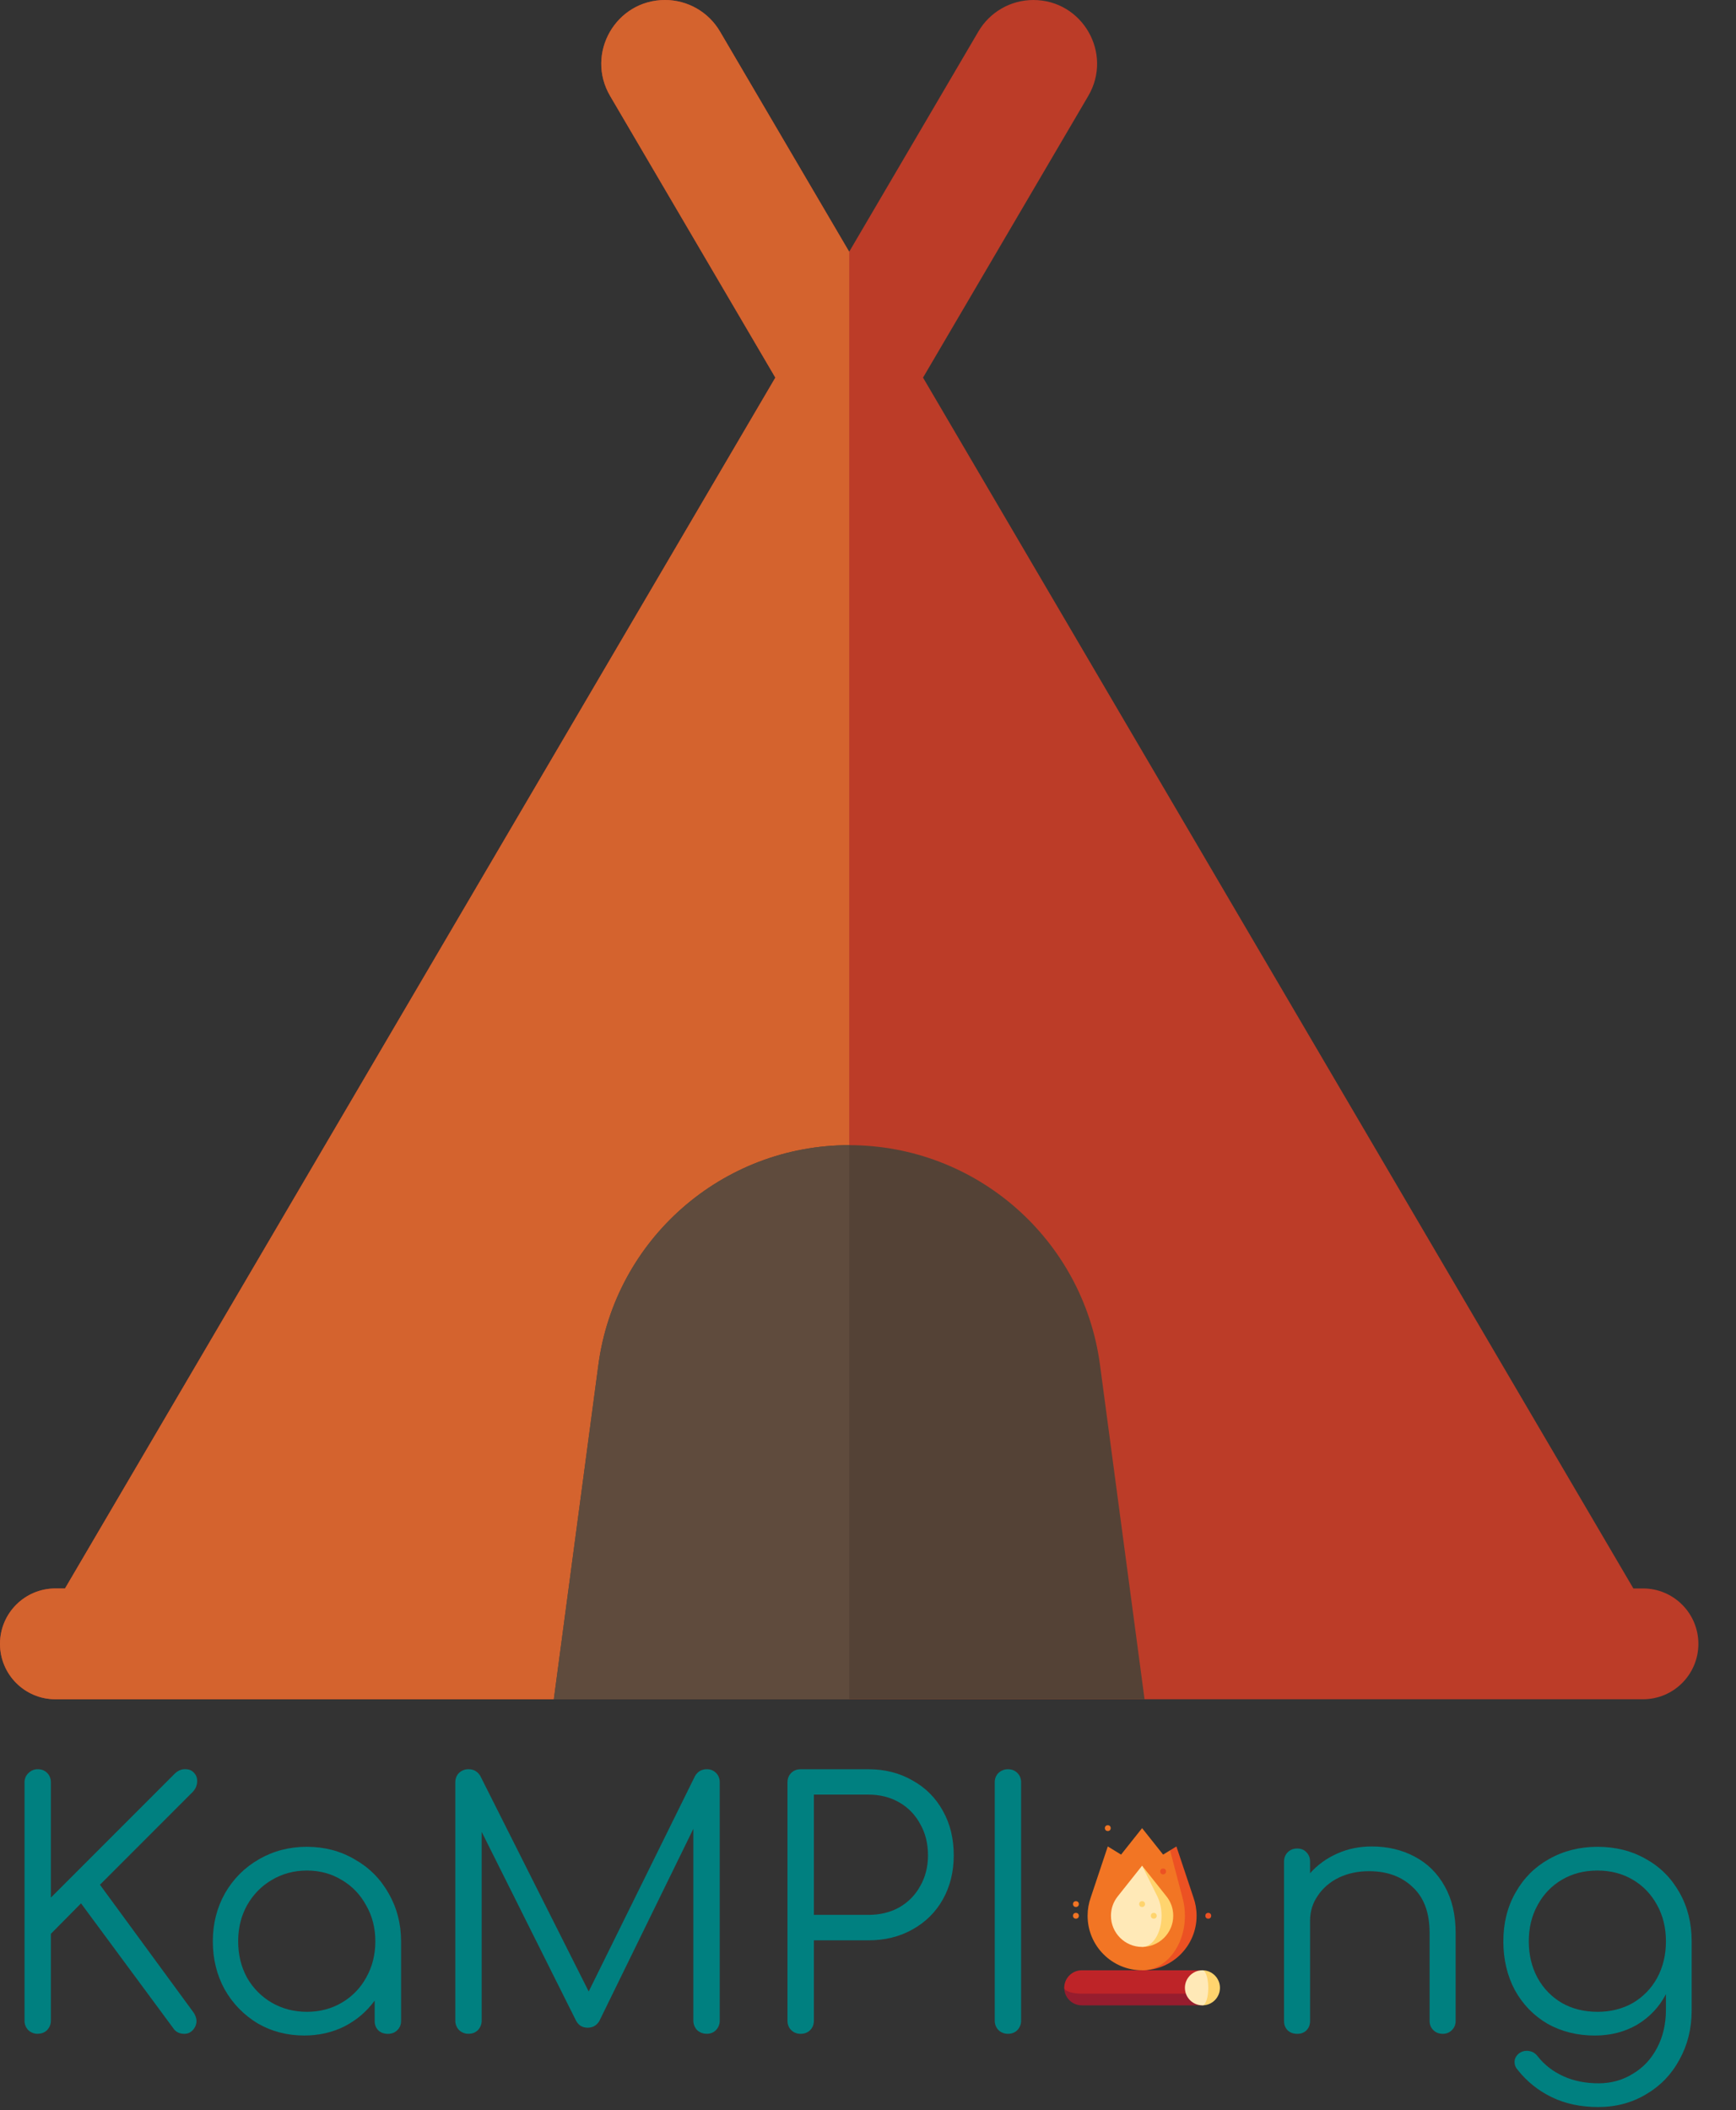 <?xml version="1.0" encoding="UTF-8" standalone="no"?>
<svg
   width="9.874mm"
   height="11.996mm"
   viewBox="0 0 9.874 11.996"
   version="1.1"
   id="svg8"
   inkscape:version="1.1.1 (3bf5ae0d25, 2021-09-20, custom)"
   sodipodi:docname="icon.svg"
   inkscape:export-filename="/home/uhl/kamping-logo.png"
   inkscape:export-xdpi="96"
   inkscape:export-ydpi="96"
   xmlns:inkscape="http://www.inkscape.org/namespaces/inkscape"
   xmlns:sodipodi="http://sodipodi.sourceforge.net/DTD/sodipodi-0.dtd"
   xmlns="http://www.w3.org/2000/svg"
   xmlns:svg="http://www.w3.org/2000/svg"
   xmlns:rdf="http://www.w3.org/1999/02/22-rdf-syntax-ns#"
   xmlns:cc="http://creativecommons.org/ns#"
   xmlns:dc="http://purl.org/dc/elements/1.1/">
  <rect x="0" y="0" width="9.874" height="11.996" fill="#333333" stroke="none"/>
  <defs
     id="defs2" />
  <sodipodi:namedview
     id="base"
     pagecolor="#ffffff"
     bordercolor="#666666"
     borderopacity="1.0"
     inkscape:pageopacity="0.0"
     inkscape:pageshadow="2"
     inkscape:zoom="3.386729"
     inkscape:cx="-16.830399"
     inkscape:cy="98.324963"
     inkscape:document-units="mm"
     inkscape:current-layer="layer2"
     inkscape:document-rotation="0"
     showgrid="false"
     inkscape:window-width="1916"
     inkscape:window-height="1037"
     inkscape:window-x="0"
     inkscape:window-y="20"
     inkscape:window-maximized="0"
     inkscape:pagecheckerboard="0" />
  <g
     inkscape:label="Layer 1"
     inkscape:groupmode="layer"
     id="layer1"
     transform="translate(-19.057,-57.799)">
    <g
       aria-label="KaMPI  ng"
       id="text12"
       style="font-style:normal;font-variant:normal;font-weight:normal;font-stretch:normal;font-size:10.583px;line-height:1.25;font-family:Comfortaa;-inkscape-font-specification:'Comfortaa, Normal';font-variant-ligatures:normal;font-variant-caps:normal;font-variant-numeric:normal;font-variant-east-asian:normal;fill:#008080;fill-opacity:1;stroke:none;stroke-width:0.265"
       transform="matrix(0.182,0,0,0.182,13.678,57.054)">
      <path
         d="m 30.733,67.62 q -0.169,0 -0.296,-0.116 -0.116,-0.127 -0.116,-0.296 v -7.44 q 0,-0.169 0.116,-0.286 0.127,-0.127 0.296,-0.127 0.18,0 0.296,0.116 0.116,0.116 0.116,0.296 v 3.598 l 3.863,-3.863 q 0.148,-0.148 0.328,-0.148 0.18,0 0.275,0.106 0.106,0.106 0.106,0.265 0,0.191 -0.138,0.339 l -2.9,2.9 2.932,4 q 0.085,0.138 0.085,0.254 0,0.159 -0.116,0.286 -0.106,0.116 -0.265,0.116 -0.233,0 -0.349,-0.18 l -2.879,-3.895 -0.942,0.952 v 2.709 q 0,0.169 -0.116,0.296 -0.116,0.116 -0.296,0.116 z"
         style="font-style:normal;font-variant:normal;font-weight:normal;font-stretch:normal;font-size:10.583px;font-family:Comfortaa;-inkscape-font-specification:'Comfortaa, Normal';font-variant-ligatures:normal;font-variant-caps:normal;font-variant-numeric:normal;font-variant-east-asian:normal;fill:#008080;stroke-width:0.265"
         id="path72" />
      <path
         d="m 39.147,61.779 q 0.825,0 1.492,0.392 0.677,0.381 1.058,1.058 0.392,0.677 0.392,1.503 v 2.487 q 0,0.169 -0.116,0.286 -0.116,0.116 -0.296,0.116 -0.18,0 -0.296,-0.106 Q 41.264,67.398 41.264,67.218 v -0.635 q -0.37,0.508 -0.942,0.804 -0.571,0.286 -1.259,0.286 -0.804,0 -1.46,-0.381 -0.646,-0.392 -1.027,-1.058 -0.37,-0.677 -0.37,-1.503 0,-0.825 0.381,-1.503 0.392,-0.677 1.058,-1.058 0.677,-0.392 1.503,-0.392 z m 0,5.154 q 0.603,0 1.09,-0.286 0.487,-0.286 0.762,-0.783 0.286,-0.508 0.286,-1.132 0,-0.624 -0.286,-1.122 -0.275,-0.508 -0.762,-0.794 -0.487,-0.296 -1.09,-0.296 -0.603,0 -1.101,0.296 -0.487,0.286 -0.773,0.794 -0.275,0.497 -0.275,1.122 0,0.624 0.275,1.132 0.286,0.497 0.773,0.783 0.497,0.286 1.101,0.286 z"
         style="font-style:normal;font-variant:normal;font-weight:normal;font-stretch:normal;font-size:10.583px;font-family:Comfortaa;-inkscape-font-specification:'Comfortaa, Normal';font-variant-ligatures:normal;font-variant-caps:normal;font-variant-numeric:normal;font-variant-east-asian:normal;fill:#008080;stroke-width:0.265"
         id="path74" />
      <path
         d="m 51.646,59.355 q 0.169,0 0.286,0.116 0.116,0.116 0.116,0.296 v 7.44 q 0,0.169 -0.116,0.296 -0.116,0.116 -0.286,0.116 -0.18,0 -0.307,-0.116 -0.116,-0.127 -0.116,-0.296 v -5.99 l -2.942,6.011 q -0.127,0.201 -0.36,0.201 -0.265,0 -0.381,-0.254 l -2.932,-5.863 v 5.895 q 0,0.169 -0.116,0.296 -0.116,0.116 -0.296,0.116 -0.169,0 -0.296,-0.116 -0.116,-0.127 -0.116,-0.296 v -7.44 q 0,-0.18 0.116,-0.296 0.127,-0.116 0.296,-0.116 0.243,0 0.37,0.212 l 3.387,6.731 3.323,-6.731 q 0.127,-0.212 0.37,-0.212 z"
         style="font-style:normal;font-variant:normal;font-weight:normal;font-stretch:normal;font-size:10.583px;font-family:Comfortaa;-inkscape-font-specification:'Comfortaa, Normal';font-variant-ligatures:normal;font-variant-caps:normal;font-variant-numeric:normal;font-variant-east-asian:normal;fill:#008080;stroke-width:0.265"
         id="path76" />
      <path
         d="m 54.577,67.62 q -0.18,0 -0.296,-0.116 -0.116,-0.116 -0.116,-0.296 v -7.44 q 0,-0.18 0.116,-0.296 0.116,-0.116 0.296,-0.116 h 2.117 q 0.773,0 1.376,0.349 0.614,0.339 0.952,0.952 0.339,0.603 0.339,1.386 0,0.773 -0.339,1.376 -0.339,0.603 -0.952,0.942 -0.603,0.339 -1.376,0.339 H 54.99 v 2.508 q 0,0.18 -0.116,0.296 -0.116,0.116 -0.296,0.116 z m 2.117,-3.715 q 0.54,0 0.963,-0.233 0.423,-0.243 0.656,-0.667 0.243,-0.423 0.243,-0.963 0,-0.55 -0.243,-0.974 -0.233,-0.434 -0.656,-0.677 -0.423,-0.243 -0.963,-0.243 H 54.99 v 3.757 z"
         style="font-style:normal;font-variant:normal;font-weight:normal;font-stretch:normal;font-size:10.583px;font-family:Comfortaa;-inkscape-font-specification:'Comfortaa, Normal';font-variant-ligatures:normal;font-variant-caps:normal;font-variant-numeric:normal;font-variant-east-asian:normal;fill:#008080;stroke-width:0.265"
         id="path78" />
      <path
         d="m 61.054,67.62 q -0.169,0 -0.296,-0.116 -0.116,-0.127 -0.116,-0.296 v -7.44 q 0,-0.18 0.116,-0.296 0.127,-0.116 0.296,-0.116 0.18,0 0.296,0.116 0.116,0.116 0.116,0.296 v 7.44 q 0,0.169 -0.116,0.296 -0.116,0.116 -0.296,0.116 z"
         style="font-style:normal;font-variant:normal;font-weight:normal;font-stretch:normal;font-size:10.583px;font-family:Comfortaa;-inkscape-font-specification:'Comfortaa, Normal';font-variant-ligatures:normal;font-variant-caps:normal;font-variant-numeric:normal;font-variant-east-asian:normal;fill:#008080;stroke-width:0.265"
         id="path80" />
      <path
         d="m 72.421,61.768 q 0.751,0 1.344,0.317 0.603,0.317 0.942,0.931 0.339,0.603 0.339,1.45 v 2.752 q 0,0.169 -0.116,0.286 -0.116,0.116 -0.286,0.116 -0.18,0 -0.296,-0.116 -0.116,-0.116 -0.116,-0.286 v -2.752 q 0,-0.942 -0.529,-1.429 -0.519,-0.497 -1.365,-0.497 -0.519,0 -0.942,0.201 -0.413,0.201 -0.656,0.561 -0.243,0.349 -0.243,0.783 v 3.133 q 0,0.18 -0.116,0.296 -0.106,0.106 -0.286,0.106 -0.18,0 -0.296,-0.106 -0.116,-0.116 -0.116,-0.296 v -4.974 q 0,-0.18 0.116,-0.296 0.116,-0.116 0.296,-0.116 0.18,0 0.286,0.116 0.116,0.116 0.116,0.296 v 0.36 q 0.349,-0.392 0.847,-0.614 0.497,-0.222 1.079,-0.222 z"
         style="font-style:normal;font-variant:normal;font-weight:normal;font-stretch:normal;font-size:10.583px;font-family:Comfortaa;-inkscape-font-specification:'Comfortaa, Normal';font-variant-ligatures:normal;font-variant-caps:normal;font-variant-numeric:normal;font-variant-east-asian:normal;fill:#008080;stroke-width:0.265"
         id="path82" />
      <path
         d="m 79.48,61.779 q 0.847,0 1.513,0.381 0.667,0.37 1.048,1.048 0.381,0.667 0.381,1.524 v 2.159 q 0,0.847 -0.381,1.535 -0.37,0.688 -1.037,1.079 -0.667,0.402 -1.503,0.402 -0.815,0 -1.45,-0.307 -0.635,-0.307 -1.069,-0.857 -0.095,-0.106 -0.095,-0.243 0,-0.159 0.148,-0.275 0.106,-0.074 0.233,-0.074 0.095,0 0.191,0.042 0.095,0.053 0.148,0.127 0.317,0.402 0.804,0.624 0.487,0.222 1.101,0.222 0.593,0 1.069,-0.296 0.487,-0.286 0.762,-0.815 0.275,-0.519 0.275,-1.196 v -0.476 q -0.317,0.603 -0.9,0.952 -0.582,0.339 -1.323,0.339 -0.825,0 -1.482,-0.37 -0.646,-0.381 -1.016,-1.048 -0.36,-0.677 -0.36,-1.524 0,-0.857 0.381,-1.524 0.381,-0.677 1.048,-1.048 0.677,-0.381 1.513,-0.381 z m 0,5.154 q 0.614,0 1.101,-0.275 0.487,-0.286 0.762,-0.783 0.275,-0.508 0.275,-1.143 0,-0.635 -0.275,-1.132 -0.275,-0.508 -0.762,-0.794 -0.487,-0.286 -1.101,-0.286 -0.624,0 -1.111,0.286 -0.487,0.286 -0.762,0.794 -0.275,0.497 -0.275,1.132 0,0.635 0.275,1.143 0.275,0.497 0.762,0.783 0.487,0.275 1.111,0.275 z"
         style="font-style:normal;font-variant:normal;font-weight:normal;font-stretch:normal;font-size:10.583px;font-family:Comfortaa;-inkscape-font-specification:'Comfortaa, Normal';font-variant-ligatures:normal;font-variant-caps:normal;font-variant-numeric:normal;font-variant-east-asian:normal;fill:#008080;stroke-width:0.265"
         id="path84" />
    </g>
    <g
       id="g375"
       transform="matrix(0.021,0,0,0.021,19.057,57.799)">
      <g
         id="XMLID_501_">
        <path
           id="XMLID_1410_"
           style="fill:#bc3c28"
           d="m 460,445 c 0,8.284 -6.716,15 -15,15 H 420 40 15 C 6.716,460 0,453.284 0,445 0,436.716 6.716,430 15,430 h 2.609 L 210,102.222 165.249,25.979 C 158.5,14.481 166.791,0 180.124,0 v 0 c 6.118,0 11.778,3.241 14.875,8.517 L 230,68.148 265.001,8.517 C 268.098,3.241 273.758,0 279.876,0 v 0 c 13.333,0 21.624,14.481 14.875,25.979 L 250,102.222 442.391,430 H 445 c 8.284,0 15,6.716 15,15 z" />
        <path
           id="XMLID_1409_"
           style="fill:#d4632e"
           d="M 230,460 H 40 15 C 6.716,460 0,453.284 0,445 0,436.716 6.716,430 15,430 h 2.609 L 210,102.222 165.249,25.979 C 158.5,14.481 166.791,0 180.124,0 v 0 c 6.118,0 11.778,3.241 14.875,8.517 L 230,68.148 Z" />
        <path
           id="XMLID_1408_"
           style="fill:#544236"
           d="M 297.93,369.474 310,460 H 150 l 12.07,-90.526 C 166.61,335.427 195.652,310 230,310 v 0 c 34.348,0 63.39,25.427 67.93,59.474 z" />
        <path
           id="XMLID_1262_"
           style="fill:#5f4b3d"
           d="m 230,460 h -80 l 12.07,-90.526 C 166.61,335.427 195.652,310 230,310 v 0 z" />
      </g>
      <g
         id="g318" />
      <g
         id="g320" />
      <g
         id="g322" />
      <g
         id="g324" />
      <g
         id="g326" />
      <g
         id="g328" />
      <g
         id="g330" />
      <g
         id="g332" />
      <g
         id="g334" />
      <g
         id="g336" />
      <g
         id="g338" />
      <g
         id="g340" />
      <g
         id="g342" />
      <g
         id="g344" />
      <g
         id="g346" />
    </g>
  </g>
  <g
     inkscape:groupmode="layer"
     id="layer2"
     inkscape:label="Layer 2">
    <g
       id="g233"
       transform="matrix(0.002,0,0,0.002,5.984,10.376)">
      <path
         style="fill:#971d2e"
         d="m 34.595,462.184 c 0,27.51 22.307,49.816 49.816,49.816 h 343.178 v -33.211 z"
         id="path127" />
      <path
         style="fill:#be2428"
         d="M 427.589,412.368 V 478.79 H 84.411 c -27.51,0 -49.816,-7.439 -49.816,-16.605 0,-27.51 22.307,-49.816 49.816,-49.816 h 343.178 z"
         id="path129" />
      <path
         style="fill:#ffd46e"
         d="M 427.589,412.368 V 512 c 27.51,0 49.816,-22.307 49.816,-49.816 0,-27.51 -22.306,-49.816 -49.816,-49.816 z"
         id="path131" />
      <path
         style="fill:#ffe9b7"
         d="m 427.589,412.368 c 9.166,0 16.605,22.307 16.605,49.816 0,27.51 -7.439,49.816 -16.605,49.816 -27.51,0 -49.816,-22.307 -49.816,-49.816 0,-27.51 22.307,-49.816 49.816,-49.816 z"
         id="path133" />
      <path
         style="fill:#ec5123"
         d="m 401.939,205.099 -48.377,-144.744 -18,11.037 -77.99,340.964 c 84.876,-0.841 153.412,-69.898 153.412,-154.973 0,-18.343 -3.188,-35.944 -9.045,-52.284 z"
         id="path135" />
      <path
         style="fill:#f27524"
         d="m 370.666,205.099 c 4.594,16.34 7.107,33.941 7.107,52.285 0,84.931 -53.669,153.899 -120.201,154.973 -0.52,0.011 -1.052,0.011 -1.572,0.011 -85.595,0 -154.984,-69.388 -154.984,-154.984 0,-18.343 3.188,-35.945 9.044,-52.285 L 158.437,60.355 196.209,83.525 256,8.303 315.791,83.525 335.562,71.392 Z"
         id="path137" />
      <path
         style="fill:#ffd46e"
         d="M 325.488,202.475 256,115.053 v 230.893 c 48.831,0 88.562,-39.731 88.562,-88.562 0,-20.192 -6.609,-39.189 -19.074,-54.909 z"
         id="path139" />
      <path
         style="fill:#ffe9b7"
         d="m 299.429,202.475 c 7.793,15.72 11.923,34.716 11.923,54.909 0,48.831 -24.831,88.562 -55.351,88.562 -48.831,0 -88.562,-39.731 -88.562,-88.562 0,-20.192 6.609,-39.189 19.118,-54.953 L 256,115.053 Z"
         id="path141" />
      <g
         id="g147">
        <circle
           style="fill:#ec5123"
           cx="444.195"
           cy="257.384"
           r="8.303"
           id="circle143" />
        <circle
           style="fill:#ec5123"
           cx="315.791"
           cy="131.371"
           r="8.303"
           id="circle145" />
      </g>
      <g
         id="g155">
        <circle
           style="fill:#f27524"
           cx="158.438"
           cy="8.303"
           r="8.303"
           id="circle149" />
        <circle
           style="fill:#f27524"
           cx="67.805"
           cy="257.384"
           r="8.303"
           id="circle151" />
        <circle
           style="fill:#f27524"
           cx="67.805"
           cy="224.173"
           r="8.303"
           id="circle153" />
      </g>
      <g
         id="g161">
        <circle
           style="fill:#ffd46e"
           cx="256"
           cy="224.173"
           r="8.303"
           id="circle157" />
        <circle
           style="fill:#ffd46e"
           cx="289.211"
           cy="257.384"
           r="8.303"
           id="circle159" />
      </g>
      <g
         id="g163" />
      <g
         id="g165" />
      <g
         id="g167" />
      <g
         id="g169" />
      <g
         id="g171" />
      <g
         id="g173" />
      <g
         id="g175" />
      <g
         id="g177" />
      <g
         id="g179" />
      <g
         id="g181" />
      <g
         id="g183" />
      <g
         id="g185" />
      <g
         id="g187" />
      <g
         id="g189" />
      <g
         id="g191" />
    </g>
  </g>
</svg>
